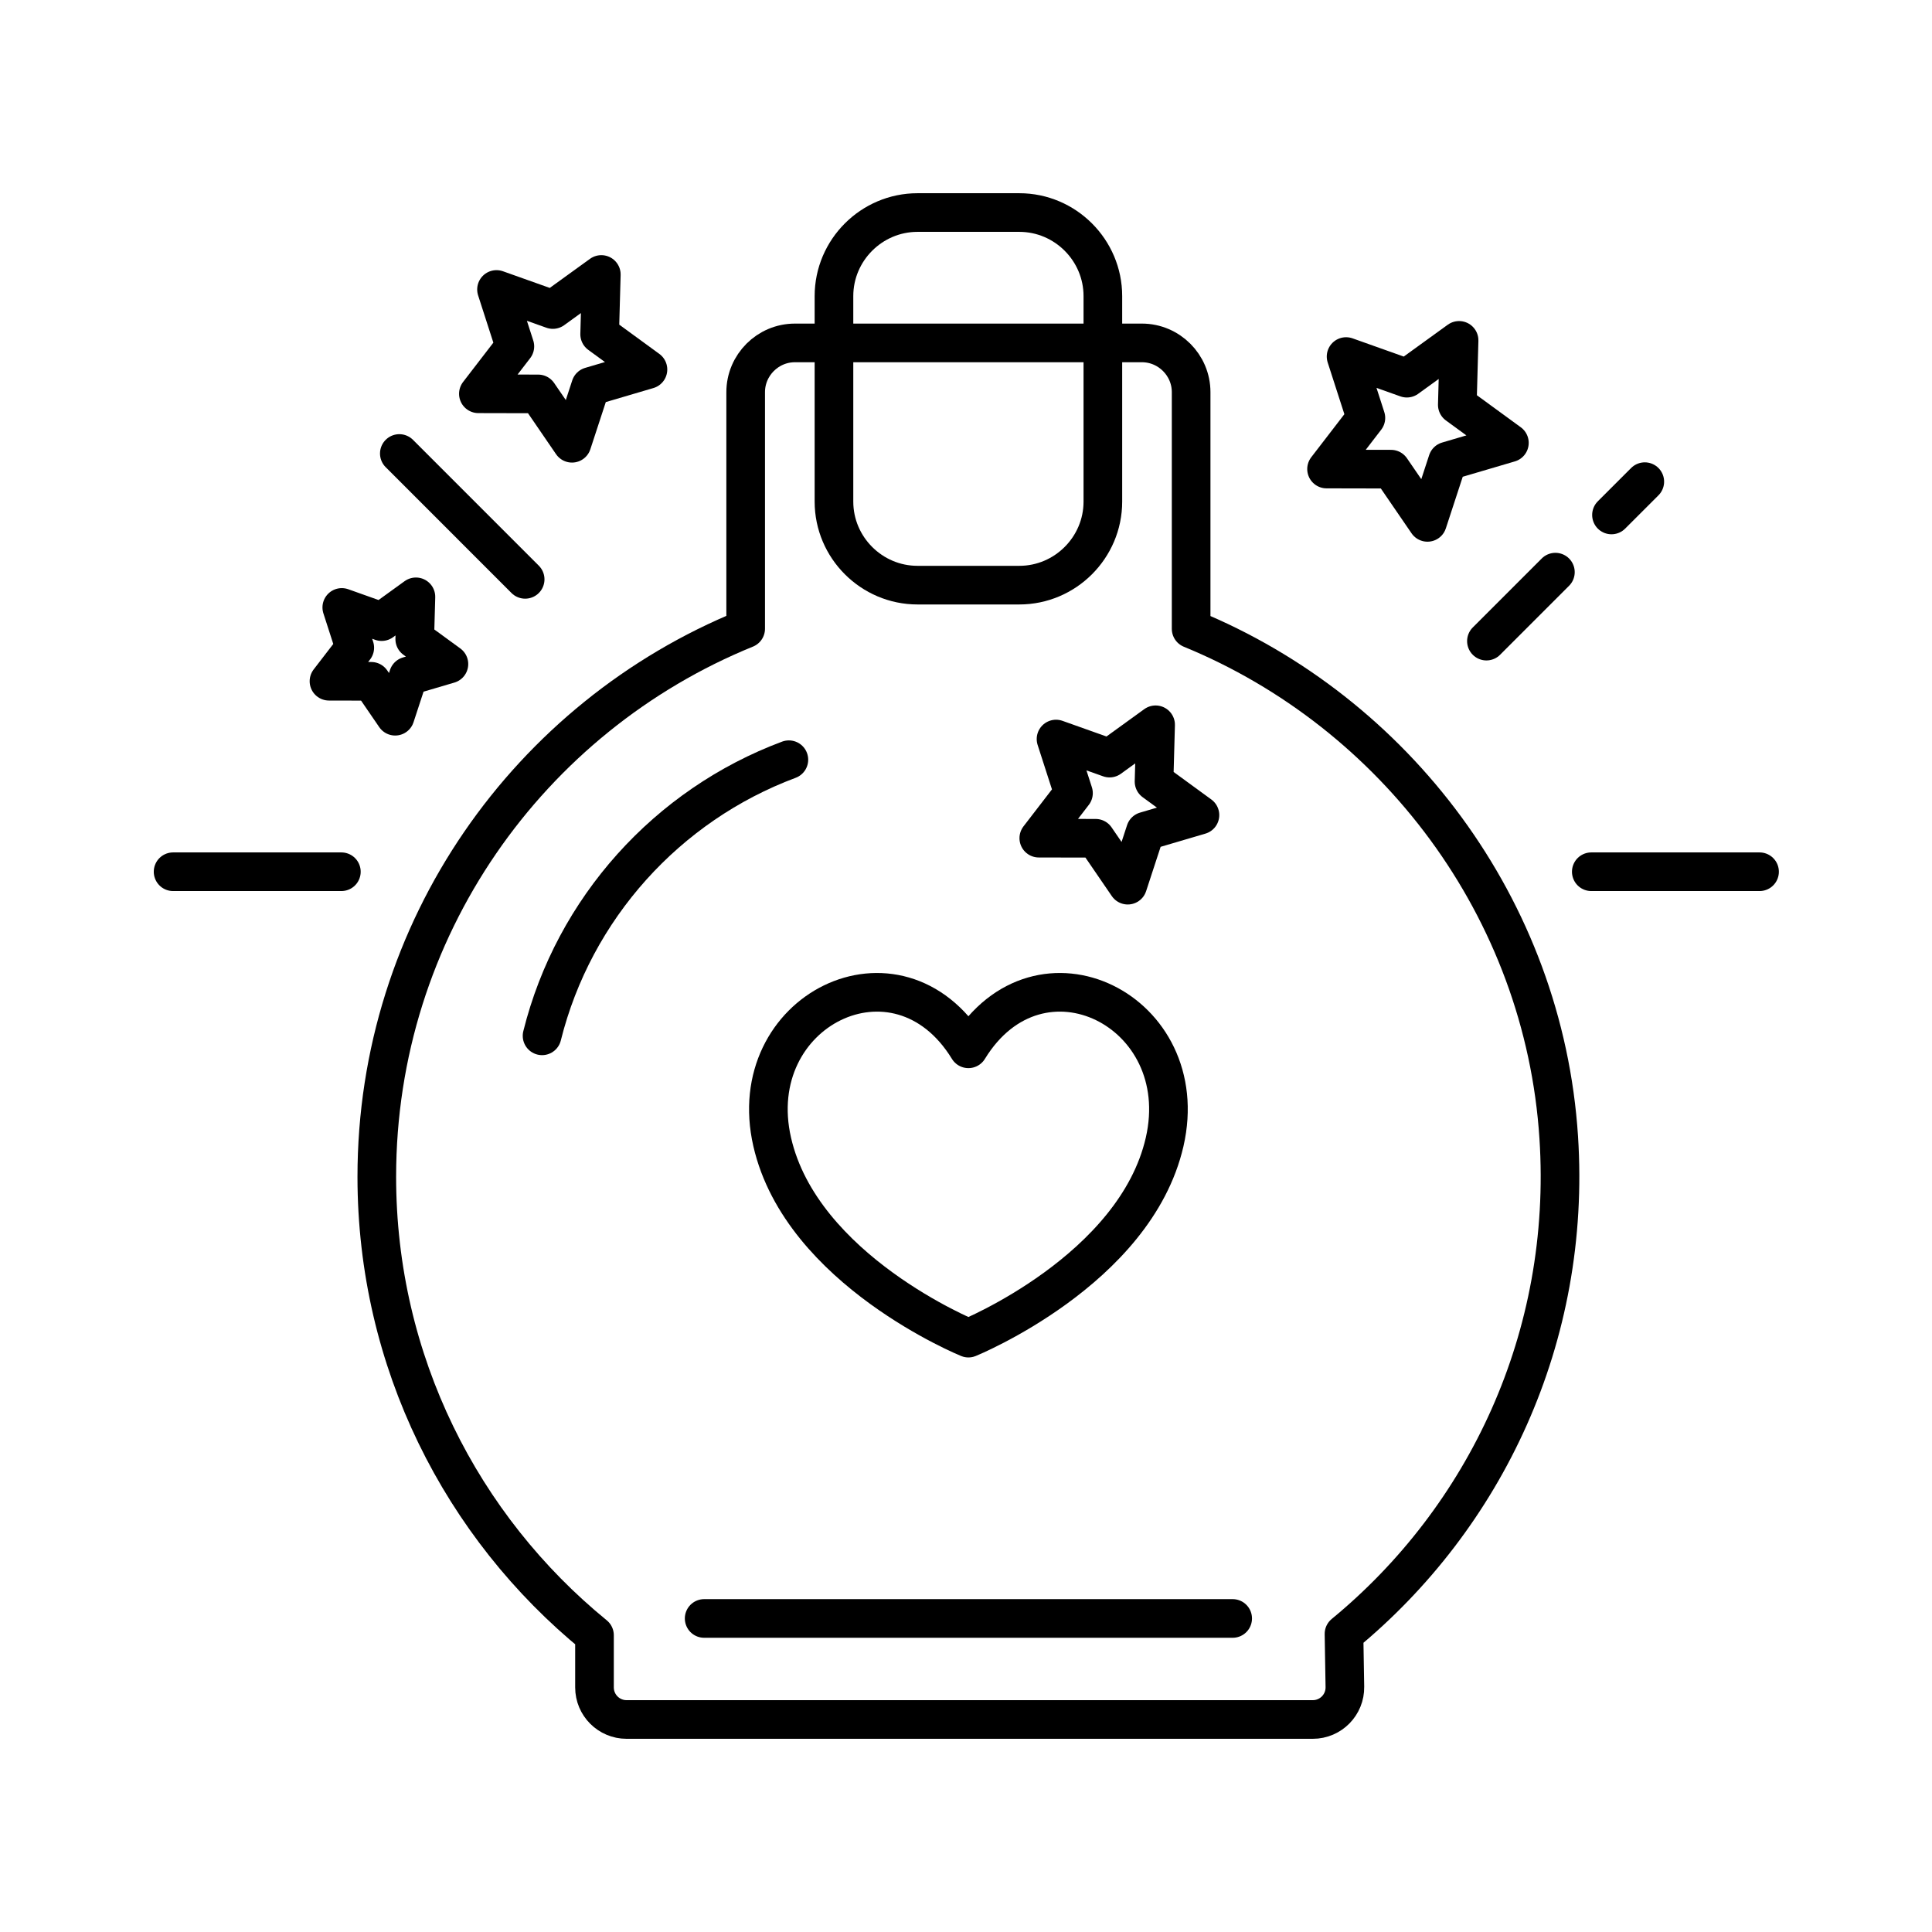 <?xml version="1.0" encoding="utf-8"?>
<!-- Generator: Adobe Illustrator 21.1.0, SVG Export Plug-In . SVG Version: 6.00 Build 0)  -->
<svg version="1.1" id="Layer_1" xmlns="http://www.w3.org/2000/svg" xmlns:xlink="http://www.w3.org/1999/xlink" x="0px" y="0px"
	 viewBox="0 0 100 100" style="enable-background:new 0 0 100 100;" xml:space="preserve">
<style type="text/css">
	.st0{fill:none;stroke:#000000;stroke-width:2;stroke-linecap:round;stroke-linejoin:round;stroke-miterlimit:10;}
	.st1{fill:none;stroke:#000000;stroke-width:2;stroke-miterlimit:10;}
	.st2{fill:none;stroke:#000000;stroke-width:2;stroke-linecap:round;stroke-miterlimit:10;}
	.st3{fill:none;stroke:#000000;stroke-width:2;stroke-linecap:round;stroke-linejoin:round;}
	.st4{fill:none;stroke:#000000;stroke-width:2;stroke-linecap:round;stroke-linejoin:round;stroke-dasharray:12.672,4.224;}
	.st5{fill:none;stroke:#000000;stroke-width:2;stroke-linecap:round;stroke-linejoin:round;stroke-dasharray:8.69,2.897;}
	.st6{fill:none;stroke:#000000;stroke-width:2;stroke-linecap:round;stroke-linejoin:round;stroke-dasharray:4.663;}
	.st7{fill:none;stroke:#000000;stroke-width:2;stroke-linecap:round;stroke-linejoin:round;stroke-dasharray:12.87,4.29;}
	.st8{fill:none;stroke:#000000;stroke-width:2;stroke-linecap:round;stroke-linejoin:round;stroke-dasharray:8.442,2.814;}
	.st9{fill:none;stroke:#000000;stroke-width:2;stroke-linecap:round;stroke-linejoin:round;stroke-dasharray:11.291,3.764;}
	.st10{fill:none;stroke:#000000;stroke-width:2;stroke-linecap:round;stroke-linejoin:round;stroke-dasharray:8.9,2.967;}
	.st11{fill:none;stroke:#000000;stroke-width:2;stroke-linecap:round;stroke-linejoin:round;stroke-dasharray:6.753,2.251;}
	.st12{fill:none;stroke:#000000;stroke-width:2;stroke-linecap:round;stroke-linejoin:round;stroke-dasharray:11.352,3.784;}
	.st13{fill:none;stroke:#000000;stroke-width:2;stroke-linecap:round;stroke-linejoin:round;stroke-dasharray:13.655,4.552;}
	.st14{fill:none;stroke:#000000;stroke-width:2;stroke-linecap:round;stroke-linejoin:round;stroke-dasharray:7.822,2.607;}
	.st15{fill:none;stroke:#000000;stroke-width:2;stroke-linecap:round;stroke-linejoin:round;stroke-dasharray:10.013,3.338;}
	.st16{fill:none;stroke:#000000;stroke-width:2;stroke-linecap:round;stroke-linejoin:round;stroke-dasharray:3.25;}
	.st17{fill:none;stroke:#000000;stroke-width:2;stroke-linecap:round;stroke-linejoin:round;stroke-dasharray:8.217,2.739;}
	.st18{fill:none;stroke:#000000;stroke-width:2;stroke-linecap:round;stroke-linejoin:round;stroke-dasharray:7.97,2.657;}
</style>
<g>
	<polygon class="st0" points="21.528,30.892 21.467,33.081 23.236,34.371 21.136,34.99 20.454,37.071 19.217,35.265 17.028,35.26 
		18.363,33.525 17.691,31.441 19.754,32.175 	"/>
	<polygon class="st0" points="75.522,17.618 75.43,20.955 78.126,22.923 74.924,23.866 73.886,27.038 71.999,24.284 68.662,24.277 
		70.698,21.632 69.673,18.455 72.818,19.574 	"/>
	<polygon class="st0" points="31.124,14.207 31.038,17.301 33.538,19.126 30.569,20.001 29.606,22.943 27.857,20.389 24.761,20.382 
		26.649,17.929 25.699,14.983 28.616,16.021 	"/>
	<polygon class="st0" points="59.814,37.515 59.733,40.455 62.109,42.189 59.287,43.021 58.372,45.816 56.71,43.389 53.768,43.383 
		55.563,41.052 54.66,38.253 57.431,39.239 	"/>
	<line class="st0" x1="85.134" y1="24.931" x2="83.41" y2="26.654"/>
	<line class="st0" x1="80.507" y1="29.614" x2="76.937" y2="33.184"/>
	<line class="st0" x1="17.669" y1="45.121" x2="8.959" y2="45.121"/>
	<line class="st0" x1="91.074" y1="45.121" x2="82.365" y2="45.121"/>
	<line class="st0" x1="20.669" y1="23.473" x2="27.182" y2="29.987"/>
	<g>
		<path class="st0" d="M50.125,54.286c3.669-5.992,11.711-1.971,10.157,4.818c-1.521,6.644-10.157,10.157-10.157,10.157
			s-8.638-3.513-10.157-10.157C38.414,52.315,46.455,48.294,50.125,54.286z"/>
	</g>
	<path class="st0" d="M40.832,39.323c-6.293,2.348-11.129,7.689-12.775,14.291"/>
	<path class="st0" d="M52.76,30.287h-5.27c-2.378,0-4.324-1.946-4.324-4.324V15.325c0-2.378,1.946-4.324,4.324-4.324h5.27
		c2.378,0,4.324,1.946,4.324,4.324v10.639C57.084,28.342,55.138,30.287,52.76,30.287z"/>
	<line class="st0" x1="63.803" y1="83.771" x2="36.447" y2="83.771"/>
	<path class="st0" d="M80.68,58.871c-0.768-11.864-8.46-21.986-19.027-26.322V20.298c0-1.402-1.147-2.549-2.549-2.549H41.145
		c-1.402,0-2.549,1.147-2.549,2.549v12.244c-11.196,4.555-19.093,15.535-19.093,28.367c0,9.571,4.391,18.116,11.268,23.731v2.7
		c0,0.917,0.743,1.66,1.66,1.66h35.52c0.928,0,1.676-0.761,1.66-1.688l-0.046-2.743C76.876,78.556,81.35,69.22,80.68,58.871z"/>
</g>
</svg>
